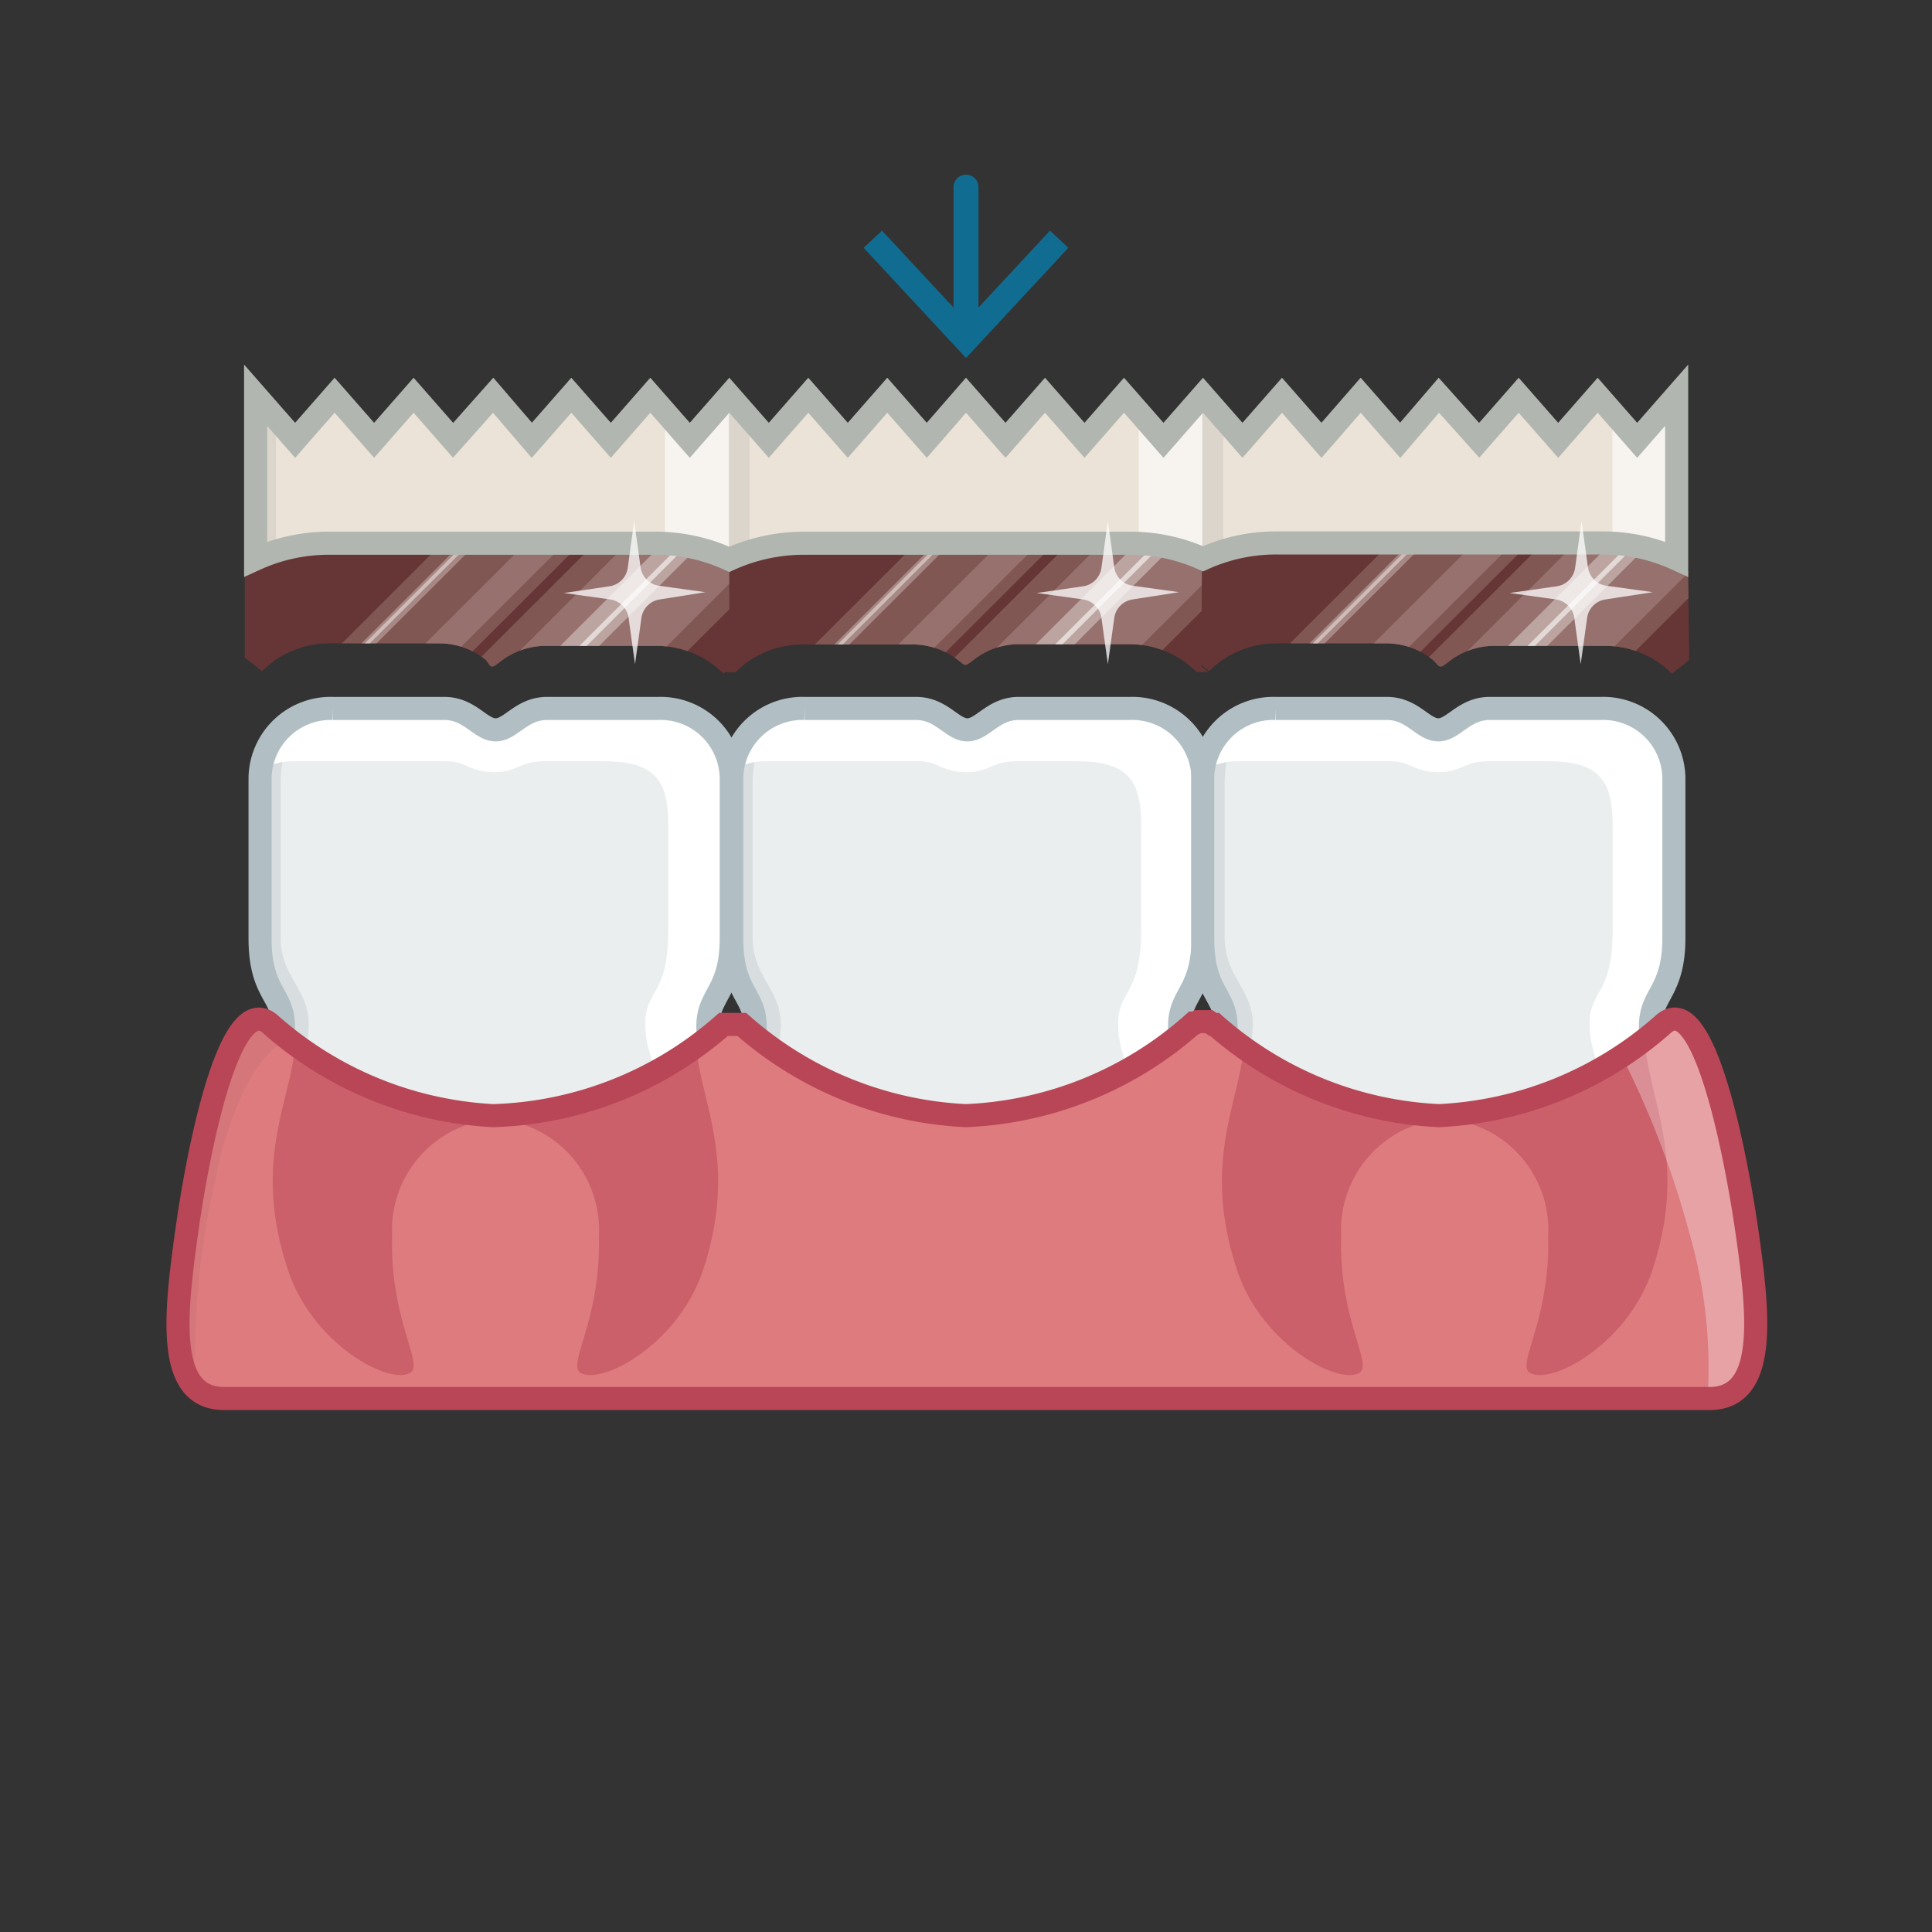 ﻿<svg xmlns="http://www.w3.org/2000/svg" xmlns:xlink="http://www.w3.org/1999/xlink" viewBox="0 0 69.46 69.46"><rect x="0" y="0" width="69.46" height="69.46" fill="#333333" stroke="none"/><defs><style>.cls-1,.cls-26,.cls-27,.cls-30,.cls-8{fill:none;}.cls-2{isolation:isolate;}.cls-3{stroke:#dcddde;stroke-width:1.06px;fill:url(#New_Gradient_Swatch_2);}.cls-26,.cls-3,.cls-30,.cls-8{stroke-miterlimit:10;}.cls-4{fill:url(#New_Gradient_Swatch_2-2);}.cls-5{fill:#eaeeef;}.cls-10,.cls-25,.cls-6{fill:#fff;}.cls-7{fill:#d8dee0;}.cls-8{stroke:#b1bfc4;}.cls-26,.cls-30,.cls-8{stroke-width:0.83px;}.cls-9{fill:#ebe3d7;}.cls-10{opacity:0.6;}.cls-11,.cls-24{fill:#181a1d;}.cls-11{opacity:0.07;}.cls-11,.cls-22,.cls-24{mix-blend-mode:multiply;}.cls-12{clip-path:url(#clip-path);}.cls-13{fill:#653635;}.cls-14{fill:#805753;}.cls-15{fill:#96716d;}.cls-16{fill:#bca4a0;}.cls-17{fill:#a78884;}.cls-18{fill:#e3dad8;}.cls-19{fill:#cebcb9;}.cls-20{clip-path:url(#clip-path-2);}.cls-21{fill:#dd7b7f;}.cls-22{opacity:0.5;}.cls-23{fill:#b94656;}.cls-24{opacity:0.05;}.cls-25{opacity:0.3;}.cls-26{stroke:#b94656;}.cls-27{stroke:#116c91;stroke-linecap:round;stroke-linejoin:round;stroke-width:0.9px;}.cls-28{fill:#116c91;}.cls-29{clip-path:url(#clip-path-3);}.cls-30{stroke:#b2b6b0;}.cls-31{opacity:0.75;}</style><linearGradient id="New_Gradient_Swatch_2" x1="34.73" y1="45.42" x2="34.73" y2="62.25" gradientUnits="userSpaceOnUse"><stop offset="0" stop-color="#fff" /><stop offset="1" stop-color="#f2f2f2" /></linearGradient><linearGradient id="New_Gradient_Swatch_2-2" x1="36" y1="24.22" x2="36" y2="7.14" xlink:href="#New_Gradient_Swatch_2" /><clipPath id="clip-path" transform="translate(-1.27 -1.27)"><path class="cls-1" d="M62,25l-.62.49a3.4,3.4,0,0,0-2.45-1h-4a2.65,2.65,0,0,0-1.61.6l-.17.12a.14.14,0,0,1-.16,0L52.79,25a2.66,2.66,0,0,0-1.61-.6h-4a3.4,3.4,0,0,0-2.44,1l-.62-.49V21.81l.29-.13a6.62,6.62,0,0,1,2.77-.6H58.89a6.62,6.62,0,0,1,2.78.6l.29.13Z" /></clipPath><clipPath id="clip-path-2" transform="translate(-1.27 -1.27)"><path class="cls-1" d="M27.9,25l-.62.49a3.4,3.4,0,0,0-2.45-1h-4a2.65,2.65,0,0,0-1.61.6l-.17.12a.14.14,0,0,1-.16,0L18.74,25a2.66,2.66,0,0,0-1.61-.6h-4a3.4,3.4,0,0,0-2.44,1l-.62-.49V21.81l.29-.13a6.62,6.62,0,0,1,2.77-.6H24.83a6.62,6.62,0,0,1,2.78.6l.29.13Z" /></clipPath><clipPath id="clip-path-3" transform="translate(-1.27 -1.27)"><path class="cls-1" d="M44.48,21.63a6.61,6.61,0,0,0-2.62-.54H30.14a6.61,6.61,0,0,0-2.65.56v3.63l-.21.16h.43a3.4,3.4,0,0,1,2.44-1h4a2.66,2.66,0,0,1,1.61.6l.14.11a.14.14,0,0,0,.16,0l.17-.12a2.65,2.65,0,0,1,1.61-.6h4a3.4,3.4,0,0,1,2.45,1h.42l-.25-.21Z" /></clipPath></defs><title>D6242_pontic_porcelain_fused_to_noble_metal</title><g class="cls-2"><g id="D6242_-_pontic_porcelain_fused_to_noble_metal" data-name="D6242 - pontic, porcelain fused to noble metal"><path class="cls-5" d="M40,45.86c.09,3.16-1.24,4.91-.7,5.21.84.47,3.73-1.12,4.66-3.92,1.46-4.38-.28-6.71-.28-9,0-1.15.84-1.21.84-3.17V29.26a2.54,2.54,0,0,0-2.62-2.52h-4c-.93,0-1.3.77-1.85.77s-.92-.77-1.85-.77h-4a2.54,2.54,0,0,0-2.62,2.52V35c0,2,.84,2,.84,3.17,0,2.24-1.74,4.58-.28,9,.93,2.8,3.82,4.38,4.66,3.92.55-.3-.79-2.05-.7-5.21.08-2.74,1.93-4.47,4-4.47S39.88,43.12,40,45.86Z" transform="translate(-1.27 -1.27)" /><path class="cls-6" d="M36.71,41.47v-.34s-4.23-.82-5.73,2.77c-1.25,3,.47,6,1.66,7.22l.09,0c.55-.3-.79-2.05-.7-5.21.08-2.74,1.93-4.47,4-4.47A3.57,3.57,0,0,1,36.71,41.47Z" transform="translate(-1.27 -1.27)" /><path class="cls-7" d="M29.33,48.35a9.88,9.88,0,0,1-1-5c0-1.52.86-3.52,1-5s-1-1.86-1-3.38V29.4a5.74,5.74,0,0,1,.54-2.32,2.45,2.45,0,0,0-1.3,2.18V35c0,2,.84,2,.84,3.17,0,2.24-1.74,4.58-.28,9a6.32,6.32,0,0,0,3.83,3.92A6.53,6.53,0,0,1,29.33,48.35Z" transform="translate(-1.27 -1.27)" /><path class="cls-6" d="M43.93,47.16c1.46-4.38-.28-6.71-.28-9,0-1.15.84-1.21.84-3.17V29.26a2.54,2.54,0,0,0-2.62-2.52h-4c-.93,0-1.3.77-1.85.77s-.92-.77-1.85-.77h-4A2.55,2.55,0,0,0,27.53,29a2.33,2.33,0,0,1,1.33-.36h5.47c.67,0,.81.39,1.68.39s.89-.39,1.81-.39H40c1.93,0,2.3.8,2.3,2.36v3.68c0,2.39-.83,2.16-.83,3.4s.55,1.38.92,4.92c.24,2.35-1.1,6-3,7.44l-.18.16c0,.22,0,.37.12.43C40.1,51.55,43,50,43.93,47.16Z" transform="translate(-1.27 -1.27)" /><path class="cls-7" d="M39.29,50.61a16.27,16.27,0,0,0,1-2.41,6.58,6.58,0,0,0-.32-5,4.08,4.08,0,0,0-3.5-2.09l0,.32A4.3,4.3,0,0,1,40,45.86a13.67,13.67,0,0,1-.76,4.51Z" transform="translate(-1.27 -1.27)" /><path class="cls-8" d="M40,45.86c.09,3.16-1.24,4.91-.7,5.21.84.47,3.73-1.12,4.66-3.92,1.46-4.38-.28-6.71-.28-9,0-1.15.84-1.21.84-3.17V29.26a2.54,2.54,0,0,0-2.62-2.52h-4c-.93,0-1.3.77-1.85.77s-.92-.77-1.85-.77h-4a2.54,2.54,0,0,0-2.62,2.52V35c0,2,.84,2,.84,3.17,0,2.24-1.74,4.58-.28,9,.93,2.8,3.82,4.38,4.66,3.92.55-.3-.79-2.05-.7-5.21.08-2.74,1.93-4.47,4-4.47S39.88,43.12,40,45.86Z" transform="translate(-1.27 -1.27)" /><path class="cls-9" d="M34.15,20.79h7.71a6.34,6.34,0,0,1,2.66.58V15.48h0L43.1,17.1l-1.42-1.62h0L40.26,17.1l-1.42-1.62h0L37.42,17.1,36,15.48h0L34.59,17.1l-1.42-1.62h0L31.75,17.1l-1.42-1.62h0L28.91,17.1l-1.42-1.62h0v5.89a6.34,6.34,0,0,1,2.65-.57Z" transform="translate(-1.27 -1.27)" /><path class="cls-10" d="M44.52,21.36V15.48h0L43.1,17.1l-.89-1V20.8A6.31,6.31,0,0,1,44.52,21.36Z" transform="translate(-1.27 -1.27)" /><path class="cls-11" d="M28.22,16.31l-.73-.83h0v5.89a6.16,6.16,0,0,1,.73-.28Z" transform="translate(-1.27 -1.27)" /><path class="cls-9" d="M51.18,20.79h7.71a6.34,6.34,0,0,1,2.66.58V15.48h0L60.13,17.1l-1.42-1.62h0L57.29,17.1l-1.42-1.62h0L54.45,17.1,53,15.48h0L51.61,17.1l-1.42-1.62h0L48.78,17.1l-1.42-1.62h0L45.94,17.1l-1.42-1.62h0v5.89a6.34,6.34,0,0,1,2.65-.57Z" transform="translate(-1.27 -1.27)" /><path class="cls-10" d="M61.55,21.36V15.48h0L60.13,17.1l-.89-1V20.8A6.31,6.31,0,0,1,61.55,21.36Z" transform="translate(-1.27 -1.27)" /><path class="cls-11" d="M45.25,16.31l-.73-.83h0v5.89a6.16,6.16,0,0,1,.73-.28Z" transform="translate(-1.27 -1.27)" /><g class="cls-12"><polygon class="cls-13" points="39.31 22.41 51.27 34.35 63.23 22.41 51.27 10.47 39.31 22.41" /><polygon class="cls-14" points="45.95 29.04 49.55 32.64 61.51 20.7 57.91 17.1 45.95 29.04" /><polygon class="cls-15" points="46.53 29.63 49.09 32.18 61.05 20.24 58.49 17.68 46.53 29.63" /><polygon class="cls-14" points="43.2 26.3 45.7 28.79 57.66 16.85 55.16 14.36 43.2 26.3" /><polygon class="cls-16" points="47.17 30.26 47.87 30.96 59.84 19.02 59.13 18.32 47.17 30.26" /><polygon class="cls-15" points="44.71 27.8 45.41 28.5 57.37 16.56 56.67 15.86 44.71 27.8" /><polygon class="cls-17" points="43.55 26.65 43.83 26.92 55.79 14.98 55.52 14.71 43.55 26.65" /><polygon class="cls-18" points="47.52 30.61 47.65 30.74 59.61 18.8 59.48 18.67 47.52 30.61" /><polygon class="cls-19" points="43.61 26.71 43.7 26.8 55.66 14.86 55.57 14.77 43.61 26.71" /></g><path class="cls-9" d="M17.12,20.79h7.71a6.34,6.34,0,0,1,2.66.58V15.48h0L26.07,17.1l-1.42-1.62h0L23.23,17.1l-1.42-1.62h0L20.39,17.1,19,15.48h0L17.56,17.1l-1.42-1.62h0L14.72,17.1,13.3,15.48h0L11.88,17.1l-1.42-1.62h0v5.89a6.34,6.34,0,0,1,2.65-.57Z" transform="translate(-1.27 -1.27)" /><path class="cls-10" d="M27.49,21.36V15.48h0L26.07,17.1l-.89-1V20.8A6.31,6.31,0,0,1,27.49,21.36Z" transform="translate(-1.27 -1.27)" /><path class="cls-11" d="M11.19,16.31l-.73-.83h0v5.89a6.16,6.16,0,0,1,.73-.28Z" transform="translate(-1.27 -1.27)" /><g class="cls-20"><polygon class="cls-13" points="5.22 22.41 17.19 34.35 29.15 22.41 17.19 10.47 5.22 22.41" /><polygon class="cls-14" points="11.87 29.04 15.47 32.64 27.43 20.7 23.83 17.1 11.87 29.04" /><polygon class="cls-15" points="12.45 29.63 15.01 32.18 26.97 20.24 24.41 17.68 12.45 29.63" /><polygon class="cls-14" points="9.12 26.3 11.61 28.79 23.57 16.85 21.07 14.36 9.12 26.3" /><polygon class="cls-16" points="13.09 30.26 13.79 30.96 25.75 19.02 25.05 18.32 13.09 30.26" /><polygon class="cls-15" points="10.62 27.8 11.32 28.5 23.29 16.56 22.58 15.86 10.62 27.8" /><polygon class="cls-17" points="9.47 26.65 9.74 26.92 21.7 14.98 21.43 14.71 9.47 26.65" /><polygon class="cls-18" points="13.43 30.61 13.56 30.74 25.52 18.8 25.39 18.67 13.43 30.61" /><polygon class="cls-19" points="9.53 26.71 9.62 26.8 21.58 14.86 21.49 14.77 9.53 26.71" /></g><path class="cls-5" d="M23,45.86c.09,3.16-1.24,4.91-.7,5.21C23.13,51.55,26,50,27,47.16c1.46-4.38-.28-6.71-.28-9,0-1.15.84-1.21.84-3.17V29.26a2.54,2.54,0,0,0-2.62-2.52h-4c-.93,0-1.3.77-1.85.77s-.92-.77-1.85-.77h-4a2.54,2.54,0,0,0-2.62,2.52V35c0,2,.84,2,.84,3.17,0,2.24-1.74,4.58-.28,9,.93,2.8,3.82,4.38,4.66,3.92.55-.3-.79-2.05-.7-5.21.08-2.74,1.93-4.47,4-4.47S22.91,43.12,23,45.86Z" transform="translate(-1.27 -1.27)" /><path class="cls-6" d="M19.74,41.47v-.34s-4.23-.82-5.73,2.77c-1.25,3,.47,6,1.66,7.22l.09,0c.55-.3-.79-2.05-.7-5.21.08-2.74,1.93-4.47,4-4.47A3.57,3.57,0,0,1,19.74,41.47Z" transform="translate(-1.27 -1.27)" /><path class="cls-7" d="M12.36,48.35a9.88,9.88,0,0,1-1-5c0-1.52.86-3.52,1-5s-1-1.86-1-3.38V29.4a5.74,5.74,0,0,1,.54-2.32,2.45,2.45,0,0,0-1.3,2.18V35c0,2,.84,2,.84,3.17,0,2.24-1.74,4.58-.28,9a6.32,6.32,0,0,0,3.83,3.92A6.53,6.53,0,0,1,12.36,48.35Z" transform="translate(-1.27 -1.27)" /><path class="cls-6" d="M27,47.16c1.46-4.38-.28-6.71-.28-9,0-1.15.84-1.21.84-3.17V29.26a2.54,2.54,0,0,0-2.62-2.52h-4c-.93,0-1.3.77-1.85.77s-.92-.77-1.85-.77h-4A2.55,2.55,0,0,0,10.55,29a2.33,2.33,0,0,1,1.33-.36h5.47c.67,0,.81.39,1.68.39s.89-.39,1.81-.39H23c1.93,0,2.3.8,2.3,2.36v3.68c0,2.39-.83,2.16-.83,3.4s.55,1.38.92,4.92c.24,2.35-1.1,6-3,7.44l-.18.16c0,.22,0,.37.12.43C23.13,51.55,26,50,27,47.16Z" transform="translate(-1.27 -1.27)" /><path class="cls-7" d="M22.32,50.61a16.27,16.27,0,0,0,1-2.41,6.58,6.58,0,0,0-.32-5,4.08,4.08,0,0,0-3.5-2.09l0,.32A4.3,4.3,0,0,1,23,45.86a13.67,13.67,0,0,1-.76,4.51Z" transform="translate(-1.27 -1.27)" /><path class="cls-8" d="M23,45.86c.09,3.16-1.24,4.91-.7,5.21C23.13,51.55,26,50,27,47.16c1.46-4.38-.28-6.71-.28-9,0-1.15.84-1.21.84-3.17V29.26a2.54,2.54,0,0,0-2.62-2.52h-4c-.93,0-1.3.77-1.85.77s-.92-.77-1.85-.77h-4a2.54,2.54,0,0,0-2.62,2.52V35c0,2,.84,2,.84,3.17,0,2.24-1.74,4.58-.28,9,.93,2.8,3.82,4.38,4.66,3.92.55-.3-.79-2.05-.7-5.21.08-2.74,1.93-4.47,4-4.47S22.91,43.12,23,45.86Z" transform="translate(-1.27 -1.27)" /><path class="cls-5" d="M56.93,45.86c.09,3.16-1.24,4.91-.7,5.21.84.47,3.73-1.12,4.66-3.92,1.46-4.38-.28-6.71-.28-9,0-1.15.84-1.21.84-3.17V29.26a2.54,2.54,0,0,0-2.62-2.52h-4c-.93,0-1.3.77-1.85.77s-.92-.77-1.85-.77h-4a2.54,2.54,0,0,0-2.62,2.52V35c0,2,.84,2,.84,3.17,0,2.24-1.74,4.58-.28,9,.93,2.8,3.82,4.38,4.66,3.92.55-.3-.79-2.05-.7-5.21.08-2.74,1.93-4.47,4-4.47S56.85,43.12,56.93,45.86Z" transform="translate(-1.27 -1.27)" /><path class="cls-6" d="M53.69,41.47v-.34s-4.23-.82-5.73,2.77c-1.25,3,.47,6,1.66,7.22l.09,0c.55-.3-.79-2.05-.7-5.21.08-2.74,1.93-4.47,4-4.47A3.57,3.57,0,0,1,53.69,41.47Z" transform="translate(-1.27 -1.27)" /><path class="cls-7" d="M46.3,48.35a9.88,9.88,0,0,1-1-5c0-1.52.86-3.52,1-5s-1-1.86-1-3.38V29.4a5.74,5.74,0,0,1,.54-2.32,2.45,2.45,0,0,0-1.3,2.18V35c0,2,.84,2,.84,3.17,0,2.24-1.74,4.58-.28,9a6.32,6.32,0,0,0,3.83,3.92A6.53,6.53,0,0,1,46.3,48.35Z" transform="translate(-1.27 -1.27)" /><path class="cls-6" d="M60.9,47.16c1.46-4.38-.28-6.71-.28-9,0-1.15.84-1.21.84-3.17V29.26a2.54,2.54,0,0,0-2.62-2.52h-4c-.93,0-1.3.77-1.85.77s-.92-.77-1.85-.77h-4A2.55,2.55,0,0,0,44.5,29a2.33,2.33,0,0,1,1.33-.36h5.47c.67,0,.81.39,1.68.39s.89-.39,1.81-.39h2.16c1.93,0,2.3.8,2.3,2.36v3.68c0,2.39-.83,2.16-.83,3.4s.55,1.38.92,4.92c.24,2.35-1.1,6-3,7.44l-.18.16c0,.22,0,.37.12.43C57.07,51.55,60,50,60.9,47.16Z" transform="translate(-1.27 -1.27)" /><path class="cls-7" d="M56.27,50.61a16.27,16.27,0,0,0,1-2.41,6.58,6.58,0,0,0-.32-5,4.08,4.08,0,0,0-3.5-2.09l0,.32a4.3,4.3,0,0,1,3.39,4.42,13.67,13.67,0,0,1-.76,4.51Z" transform="translate(-1.27 -1.27)" /><path class="cls-8" d="M56.93,45.86c.09,3.16-1.24,4.91-.7,5.21.84.47,3.73-1.12,4.66-3.92,1.46-4.38-.28-6.71-.28-9,0-1.15.84-1.21.84-3.17V29.26a2.54,2.54,0,0,0-2.62-2.52h-4c-.93,0-1.3.77-1.85.77s-.92-.77-1.85-.77h-4a2.54,2.54,0,0,0-2.62,2.52V35c0,2,.84,2,.84,3.17,0,2.24-1.74,4.58-.28,9,.93,2.8,3.82,4.38,4.66,3.92.55-.3-.79-2.05-.7-5.21.08-2.74,1.93-4.47,4-4.47S56.85,43.12,56.93,45.86Z" transform="translate(-1.27 -1.27)" /><path class="cls-21" d="M64.06,45.43c-.46-3.11-1.6-8.62-3-7.33A13.08,13.08,0,0,1,53,41.38a13.08,13.08,0,0,1-8.06-3.28l-.06,0,0,0L44.73,38l0,0-.08,0h-.24l-.08,0,0,0-.09.05,0,0-.06,0A13.08,13.08,0,0,1,36,41.38a13.08,13.08,0,0,1-8.06-3.28l-.05,0,0,0-.08,0,0,0-.08,0h-.24l-.08,0,0,0-.08,0,0,0-.05,0A13.08,13.08,0,0,1,19,41.38,13.08,13.08,0,0,1,11,38.1c-1.42-1.28-2.56,4.22-3,7.33s-.78,6.12,1.33,6.12H62.73C64.83,51.55,64.51,48.54,64.06,45.43Z" transform="translate(-1.27 -1.27)" /><g class="cls-22"><path class="cls-23" d="M11.63,46.95c.88,2.63,3.6,4.12,4.39,3.68.51-.29-.74-1.93-.65-4.9a4,4,0,0,1,3.2-4.16,12.21,12.21,0,0,1-6.68-2.86C11.79,40.76,10.29,42.95,11.63,46.95Z" transform="translate(-1.27 -1.27)" /><path class="cls-23" d="M22.8,45.73c.08,3-1.17,4.62-.65,4.9.79.44,3.51-1.05,4.39-3.68,1.33-4-.17-6.19-.25-8.24a12.2,12.2,0,0,1-6.68,2.86A4,4,0,0,1,22.8,45.73Z" transform="translate(-1.27 -1.27)" /></g><g class="cls-22"><path class="cls-23" d="M45.75,46.95c.88,2.63,3.6,4.12,4.39,3.68.51-.29-.74-1.93-.65-4.9a4,4,0,0,1,3.2-4.16A12.21,12.21,0,0,1,46,38.71C45.92,40.76,44.42,42.95,45.75,46.95Z" transform="translate(-1.27 -1.27)" /><path class="cls-23" d="M56.93,45.73c.08,3-1.17,4.62-.65,4.9.79.44,3.51-1.05,4.39-3.68,1.33-4-.17-6.19-.25-8.24a12.2,12.2,0,0,1-6.68,2.86A4,4,0,0,1,56.93,45.73Z" transform="translate(-1.27 -1.27)" /></g><path class="cls-24" d="M9,43.71c.36-1.89,1.3-4.51,2.62-5.08-.24-.19-.46-.37-.65-.54-1.42-1.28-2.56,4.22-3,7.33-.36,2.46-.63,4.86.31,5.75A29.72,29.72,0,0,1,9,43.71Z" transform="translate(-1.27 -1.27)" /><path class="cls-25" d="M62.73,51.55c2.11,0,1.79-3,1.33-6.12s-1.6-8.62-3-7.33a12.27,12.27,0,0,1-1.49,1.13A33,33,0,0,1,62,45.58a17.35,17.35,0,0,1,.66,6Z" transform="translate(-1.27 -1.27)" /><path class="cls-26" d="M64.06,45.43c-.46-3.11-1.6-8.62-3-7.33A13.08,13.08,0,0,1,53,41.38a13.08,13.08,0,0,1-8.06-3.28l-.06,0,0,0L44.73,38l0,0-.08,0h-.24l-.08,0,0,0-.09.05,0,0-.06,0A13.08,13.08,0,0,1,36,41.38a13.08,13.08,0,0,1-8.06-3.28l-.05,0,0,0-.08,0,0,0-.08,0h-.24l-.08,0,0,0-.08,0,0,0-.05,0A13.08,13.08,0,0,1,19,41.38,13.08,13.08,0,0,1,11,38.1c-1.42-1.28-2.56,4.22-3,7.33s-.78,6.12,1.33,6.12H62.73C64.83,51.55,64.51,48.54,64.06,45.43Z" transform="translate(-1.27 -1.27)" /><line class="cls-27" x1="34.73" y1="6.73" x2="34.73" y2="11.89" /><polygon class="cls-28" points="31.05 8.91 31.71 8.29 34.73 11.54 37.75 8.29 38.41 8.91 34.73 12.87 31.05 8.91" /><g class="cls-29"><polygon class="cls-13" points="22.27 22.41 34.23 34.35 46.19 22.41 34.23 10.47 22.27 22.41" /><polygon class="cls-14" points="28.91 29.04 32.51 32.64 44.47 20.7 40.87 17.1 28.91 29.04" /><polygon class="cls-15" points="29.49 29.63 32.05 32.18 44.01 20.24 41.45 17.68 29.49 29.63" /><polygon class="cls-14" points="26.16 26.3 28.65 28.79 40.61 16.85 38.12 14.36 26.16 26.3" /><polygon class="cls-16" points="30.13 30.26 30.83 30.96 42.79 19.02 42.09 18.32 30.13 30.26" /><polygon class="cls-15" points="27.66 27.8 28.37 28.5 40.33 16.56 39.62 15.86 27.66 27.8" /><polygon class="cls-17" points="26.51 26.65 26.78 26.92 38.74 14.98 38.47 14.71 26.51 26.65" /><polygon class="cls-18" points="30.48 30.61 30.61 30.74 42.57 18.8 42.44 18.67 30.48 30.61" /><polygon class="cls-19" points="26.57 26.71 26.66 26.8 38.62 14.86 38.53 14.77 26.57 26.71" /></g><path class="cls-30" d="M44.52,21.36a6.34,6.34,0,0,1,2.65-.57H58.89a6.34,6.34,0,0,1,2.66.58V15.48h0L60.13,17.1l-1.42-1.62L57.29,17.1l-1.42-1.62L54.45,17.1,53,15.48,51.61,17.1l-1.42-1.62L48.78,17.1l-1.42-1.62L45.94,17.1l-1.42-1.62L43.1,17.1l-1.42-1.62L40.26,17.1l-1.42-1.62L37.42,17.1,36,15.48,34.59,17.1l-1.42-1.62L31.75,17.1l-1.42-1.62L28.91,17.1l-1.42-1.62L26.07,17.1l-1.42-1.62L23.23,17.1l-1.42-1.62L20.39,17.1,19,15.48,17.56,17.1l-1.42-1.62L14.72,17.1,13.3,15.48,11.88,17.1l-1.42-1.62h0v5.89a6.34,6.34,0,0,1,2.65-.57H24.83a6.34,6.34,0,0,1,2.66.58,6.49,6.49,0,0,1,2.65-.58H41.86A6.36,6.36,0,0,1,44.52,21.36Z" transform="translate(-1.27 -1.27)" /><g class="cls-31"><path class="cls-6" d="M40.2,22.35a.78.78,0,0,0,.67-.67L41.1,20l.23,1.66a.78.78,0,0,0,.67.67l1.66.23L42,22.82a.78.78,0,0,0-.67.67l-.23,1.66-.23-1.66a.78.78,0,0,0-.67-.67l-1.66-.23Z" transform="translate(-1.27 -1.27)" /></g><g class="cls-31"><path class="cls-6" d="M57.23,22.35a.78.78,0,0,0,.67-.67L58.13,20l.23,1.66a.78.78,0,0,0,.67.67l1.66.23L59,22.82a.78.78,0,0,0-.67.67l-.23,1.66-.23-1.66a.78.78,0,0,0-.67-.67l-1.66-.23Z" transform="translate(-1.27 -1.27)" /></g><g class="cls-31"><path class="cls-6" d="M23.17,22.35a.78.78,0,0,0,.67-.67L24.07,20l.23,1.66a.78.78,0,0,0,.67.67l1.66.23L25,22.82a.78.78,0,0,0-.67.67l-.23,1.66-.23-1.66a.78.78,0,0,0-.67-.67l-1.66-.23Z" transform="translate(-1.27 -1.27)" /></g></g></g></svg>